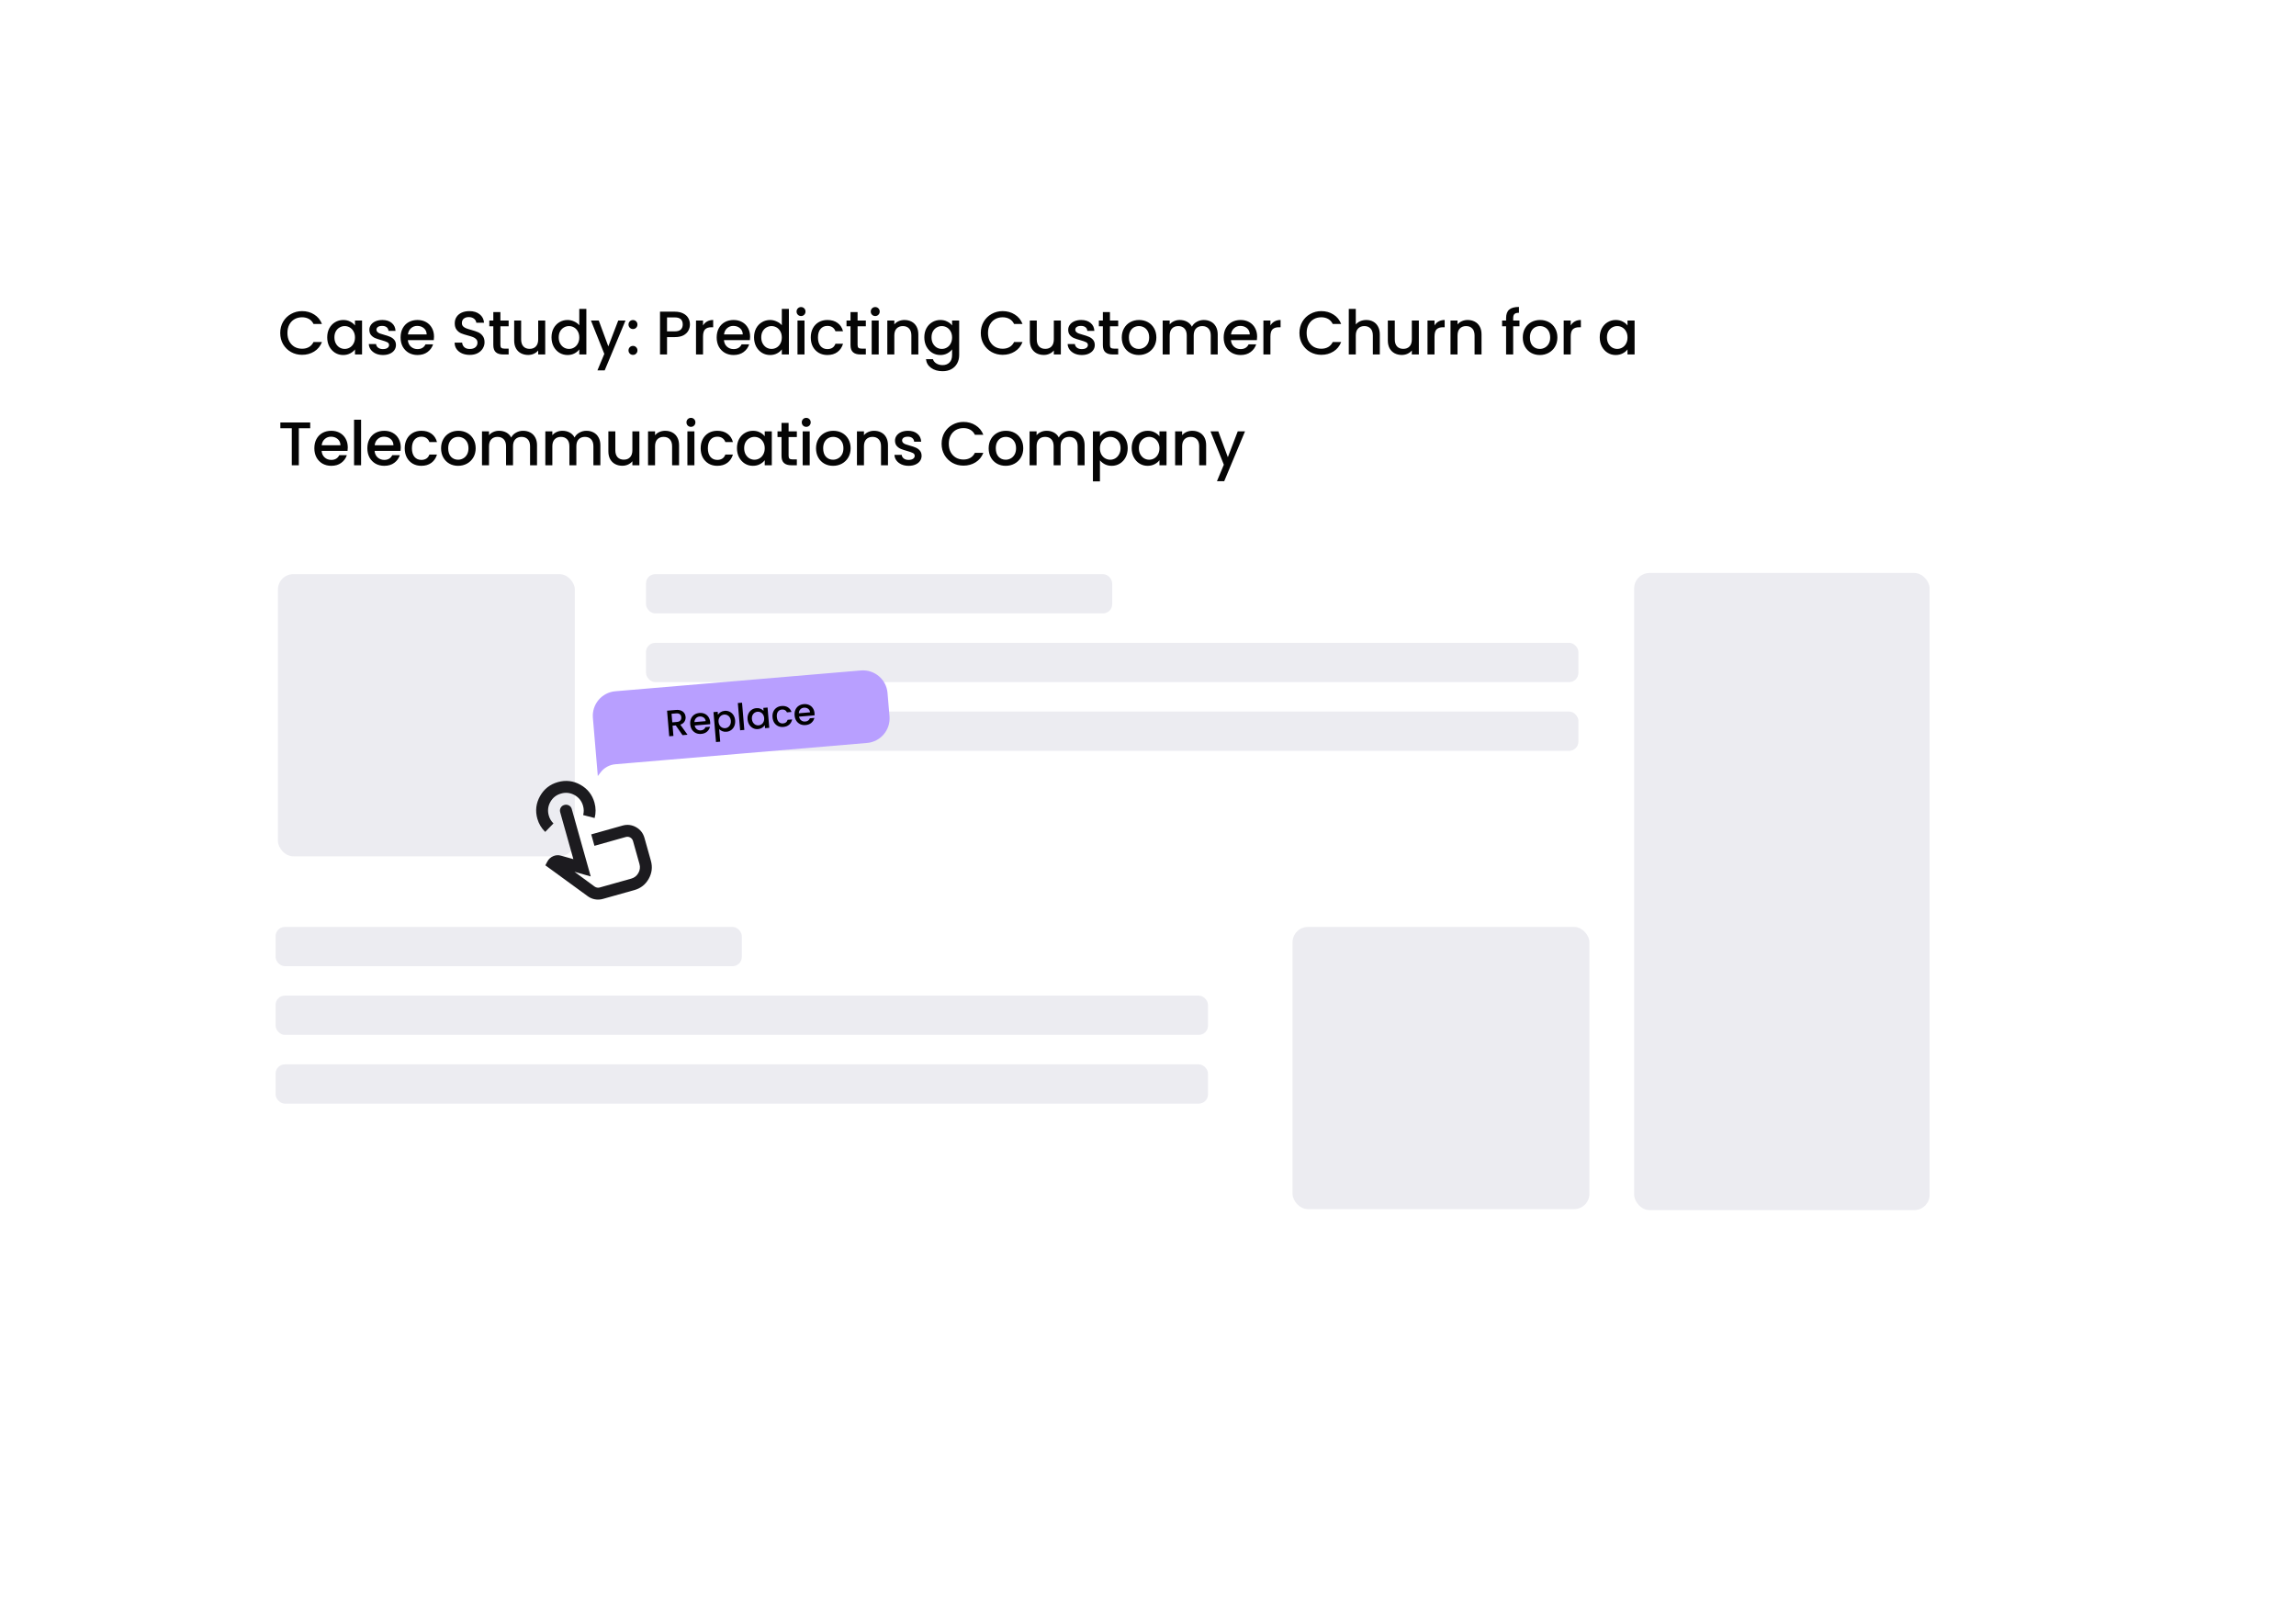 <svg width="746" height="523" viewBox="0 0 746 523" fill="none" xmlns="http://www.w3.org/2000/svg">
<rect x="87.918" y="44" width="554.078" height="186.553" rx="20" fill="white"/>
<g filter="url(#filter0_d_2919_10892)">
<rect x="64" y="60.742" width="577.995" height="353.972" rx="20" fill="white"/>
</g>
<rect x="209.895" y="186.539" width="151.475" height="12.756" rx="3" fill="#ECECF1"/>
<rect x="90.309" y="186.539" width="96.465" height="91.682" rx="5" fill="#ECECF1"/>
<rect x="209.895" y="208.859" width="302.949" height="12.756" rx="3" fill="#ECECF1"/>
<rect x="209.895" y="231.188" width="302.949" height="12.756" rx="3" fill="#ECECF1"/>
<rect x="89.547" y="301.164" width="151.475" height="12.756" rx="3" fill="#ECECF1"/>
<rect x="419.961" y="301.164" width="96.465" height="91.682" rx="5" fill="#ECECF1"/>
<rect x="530.961" y="186.164" width="96" height="207" rx="5" fill="#ECECF1"/>
<rect x="89.547" y="323.484" width="302.949" height="12.756" rx="3" fill="#ECECF1"/>
<rect x="89.547" y="345.812" width="302.949" height="12.756" rx="3" fill="#ECECF1"/>
<path d="M91.049 108.184C91.049 106.824 91.362 105.604 91.989 104.524C92.629 103.444 93.489 102.604 94.569 102.004C95.662 101.391 96.855 101.084 98.149 101.084C99.629 101.084 100.942 101.451 102.089 102.184C103.249 102.904 104.089 103.931 104.609 105.264H101.869C101.509 104.531 101.009 103.984 100.369 103.624C99.729 103.264 98.989 103.084 98.149 103.084C97.229 103.084 96.409 103.291 95.689 103.704C94.969 104.117 94.402 104.711 93.989 105.484C93.589 106.257 93.389 107.157 93.389 108.184C93.389 109.211 93.589 110.111 93.989 110.884C94.402 111.657 94.969 112.257 95.689 112.684C96.409 113.097 97.229 113.304 98.149 113.304C98.989 113.304 99.729 113.124 100.369 112.764C101.009 112.404 101.509 111.857 101.869 111.124H104.609C104.089 112.457 103.249 113.484 102.089 114.204C100.942 114.924 99.629 115.284 98.149 115.284C96.842 115.284 95.649 114.984 94.569 114.384C93.489 113.771 92.629 112.924 91.989 111.844C91.362 110.764 91.049 109.544 91.049 108.184ZM106.317 109.604C106.317 108.497 106.544 107.517 106.997 106.664C107.464 105.811 108.091 105.151 108.877 104.684C109.677 104.204 110.557 103.964 111.517 103.964C112.384 103.964 113.137 104.137 113.777 104.484C114.431 104.817 114.951 105.237 115.337 105.744V104.144H117.637V115.164H115.337V113.524C114.951 114.044 114.424 114.477 113.757 114.824C113.091 115.171 112.331 115.344 111.477 115.344C110.531 115.344 109.664 115.104 108.877 114.624C108.091 114.131 107.464 113.451 106.997 112.584C106.544 111.704 106.317 110.711 106.317 109.604ZM115.337 109.644C115.337 108.884 115.177 108.224 114.857 107.664C114.551 107.104 114.144 106.677 113.637 106.384C113.131 106.091 112.584 105.944 111.997 105.944C111.411 105.944 110.864 106.091 110.357 106.384C109.851 106.664 109.437 107.084 109.117 107.644C108.811 108.191 108.657 108.844 108.657 109.604C108.657 110.364 108.811 111.031 109.117 111.604C109.437 112.177 109.851 112.617 110.357 112.924C110.877 113.217 111.424 113.364 111.997 113.364C112.584 113.364 113.131 113.217 113.637 112.924C114.144 112.631 114.551 112.204 114.857 111.644C115.177 111.071 115.337 110.404 115.337 109.644ZM124.432 115.344C123.565 115.344 122.785 115.191 122.092 114.884C121.412 114.564 120.872 114.137 120.472 113.604C120.072 113.057 119.859 112.451 119.832 111.784H122.192C122.232 112.251 122.452 112.644 122.852 112.964C123.265 113.271 123.779 113.424 124.392 113.424C125.032 113.424 125.525 113.304 125.872 113.064C126.232 112.811 126.412 112.491 126.412 112.104C126.412 111.691 126.212 111.384 125.812 111.184C125.425 110.984 124.805 110.764 123.952 110.524C123.125 110.297 122.452 110.077 121.932 109.864C121.412 109.651 120.959 109.324 120.572 108.884C120.199 108.444 120.012 107.864 120.012 107.144C120.012 106.557 120.185 106.024 120.532 105.544C120.879 105.051 121.372 104.664 122.012 104.384C122.665 104.104 123.412 103.964 124.252 103.964C125.505 103.964 126.512 104.284 127.272 104.924C128.045 105.551 128.459 106.411 128.512 107.504H126.232C126.192 107.011 125.992 106.617 125.632 106.324C125.272 106.031 124.785 105.884 124.172 105.884C123.572 105.884 123.112 105.997 122.792 106.224C122.472 106.451 122.312 106.751 122.312 107.124C122.312 107.417 122.419 107.664 122.632 107.864C122.845 108.064 123.105 108.224 123.412 108.344C123.719 108.451 124.172 108.591 124.772 108.764C125.572 108.977 126.225 109.197 126.732 109.424C127.252 109.637 127.699 109.957 128.072 110.384C128.445 110.811 128.639 111.377 128.652 112.084C128.652 112.711 128.479 113.271 128.132 113.764C127.785 114.257 127.292 114.644 126.652 114.924C126.025 115.204 125.285 115.344 124.432 115.344ZM141.016 109.384C141.016 109.797 140.989 110.171 140.936 110.504H132.516C132.582 111.384 132.909 112.091 133.496 112.624C134.082 113.157 134.802 113.424 135.656 113.424C136.882 113.424 137.749 112.911 138.256 111.884H140.716C140.382 112.897 139.776 113.731 138.896 114.384C138.029 115.024 136.949 115.344 135.656 115.344C134.602 115.344 133.656 115.111 132.816 114.644C131.989 114.164 131.336 113.497 130.856 112.644C130.389 111.777 130.156 110.777 130.156 109.644C130.156 108.511 130.382 107.517 130.836 106.664C131.302 105.797 131.949 105.131 132.776 104.664C133.616 104.197 134.576 103.964 135.656 103.964C136.696 103.964 137.622 104.191 138.436 104.644C139.249 105.097 139.882 105.737 140.336 106.564C140.789 107.377 141.016 108.317 141.016 109.384ZM138.636 108.664C138.622 107.824 138.322 107.151 137.736 106.644C137.149 106.137 136.422 105.884 135.556 105.884C134.769 105.884 134.096 106.137 133.536 106.644C132.976 107.137 132.642 107.811 132.536 108.664H138.636ZM152.635 115.304C151.701 115.304 150.861 115.144 150.115 114.824C149.368 114.491 148.781 114.024 148.355 113.424C147.928 112.824 147.715 112.124 147.715 111.324H150.155C150.208 111.924 150.441 112.417 150.855 112.804C151.281 113.191 151.875 113.384 152.635 113.384C153.421 113.384 154.035 113.197 154.475 112.824C154.915 112.437 155.135 111.944 155.135 111.344C155.135 110.877 154.995 110.497 154.715 110.204C154.448 109.911 154.108 109.684 153.695 109.524C153.295 109.364 152.735 109.191 152.015 109.004C151.108 108.764 150.368 108.524 149.795 108.284C149.235 108.031 148.755 107.644 148.355 107.124C147.955 106.604 147.755 105.911 147.755 105.044C147.755 104.244 147.955 103.544 148.355 102.944C148.755 102.344 149.315 101.884 150.035 101.564C150.755 101.244 151.588 101.084 152.535 101.084C153.881 101.084 154.981 101.424 155.835 102.104C156.701 102.771 157.181 103.691 157.275 104.864H154.755C154.715 104.357 154.475 103.924 154.035 103.564C153.595 103.204 153.015 103.024 152.295 103.024C151.641 103.024 151.108 103.191 150.695 103.524C150.281 103.857 150.075 104.337 150.075 104.964C150.075 105.391 150.201 105.744 150.455 106.024C150.721 106.291 151.055 106.504 151.455 106.664C151.855 106.824 152.401 106.997 153.095 107.184C154.015 107.437 154.761 107.691 155.335 107.944C155.921 108.197 156.415 108.591 156.815 109.124C157.228 109.644 157.435 110.344 157.435 111.224C157.435 111.931 157.241 112.597 156.855 113.224C156.481 113.851 155.928 114.357 155.195 114.744C154.475 115.117 153.621 115.304 152.635 115.304ZM162.585 106.004V112.104C162.585 112.517 162.678 112.817 162.865 113.004C163.065 113.177 163.398 113.264 163.865 113.264H165.265V115.164H163.465C162.438 115.164 161.652 114.924 161.105 114.444C160.558 113.964 160.285 113.184 160.285 112.104V106.004H158.985V104.144H160.285V101.404H162.585V104.144H165.265V106.004H162.585ZM177.146 104.144V115.164H174.866V113.864C174.506 114.317 174.033 114.677 173.446 114.944C172.873 115.197 172.26 115.324 171.606 115.324C170.74 115.324 169.96 115.144 169.266 114.784C168.586 114.424 168.046 113.891 167.646 113.184C167.26 112.477 167.066 111.624 167.066 110.624V104.144H169.326V110.284C169.326 111.271 169.573 112.031 170.066 112.564C170.56 113.084 171.233 113.344 172.086 113.344C172.94 113.344 173.613 113.084 174.106 112.564C174.613 112.031 174.866 111.271 174.866 110.284V104.144H177.146ZM179.195 109.604C179.195 108.497 179.421 107.517 179.875 106.664C180.341 105.811 180.968 105.151 181.755 104.684C182.555 104.204 183.441 103.964 184.415 103.964C185.135 103.964 185.841 104.124 186.535 104.444C187.241 104.751 187.801 105.164 188.215 105.684V100.364H190.515V115.164H188.215V113.504C187.841 114.037 187.321 114.477 186.655 114.824C186.001 115.171 185.248 115.344 184.395 115.344C183.435 115.344 182.555 115.104 181.755 114.624C180.968 114.131 180.341 113.451 179.875 112.584C179.421 111.704 179.195 110.711 179.195 109.604ZM188.215 109.644C188.215 108.884 188.055 108.224 187.735 107.664C187.428 107.104 187.021 106.677 186.515 106.384C186.008 106.091 185.461 105.944 184.875 105.944C184.288 105.944 183.741 106.091 183.235 106.384C182.728 106.664 182.315 107.084 181.995 107.644C181.688 108.191 181.535 108.844 181.535 109.604C181.535 110.364 181.688 111.031 181.995 111.604C182.315 112.177 182.728 112.617 183.235 112.924C183.755 113.217 184.301 113.364 184.875 113.364C185.461 113.364 186.008 113.217 186.515 112.924C187.021 112.631 187.428 112.204 187.735 111.644C188.055 111.071 188.215 110.404 188.215 109.644ZM203.229 104.144L196.469 120.344H194.109L196.349 114.984L192.009 104.144H194.549L197.649 112.544L200.869 104.144H203.229ZM205.67 115.304C205.257 115.304 204.91 115.164 204.63 114.884C204.35 114.604 204.21 114.257 204.21 113.844C204.21 113.431 204.35 113.084 204.63 112.804C204.91 112.524 205.257 112.384 205.67 112.384C206.07 112.384 206.41 112.524 206.69 112.804C206.97 113.084 207.11 113.431 207.11 113.844C207.11 114.257 206.97 114.604 206.69 114.884C206.41 115.164 206.07 115.304 205.67 115.304ZM205.67 106.904C205.257 106.904 204.91 106.764 204.63 106.484C204.35 106.204 204.21 105.857 204.21 105.444C204.21 105.031 204.35 104.684 204.63 104.404C204.91 104.124 205.257 103.984 205.67 103.984C206.07 103.984 206.41 104.124 206.69 104.404C206.97 104.684 207.11 105.031 207.11 105.444C207.11 105.857 206.97 106.204 206.69 106.484C206.41 106.764 206.07 106.904 205.67 106.904ZM224.168 105.404C224.168 106.111 224.001 106.777 223.668 107.404C223.334 108.031 222.801 108.544 222.068 108.944C221.334 109.331 220.394 109.524 219.248 109.524H216.728V115.164H214.448V101.264H219.248C220.314 101.264 221.214 101.451 221.948 101.824C222.694 102.184 223.248 102.677 223.608 103.304C223.981 103.931 224.168 104.631 224.168 105.404ZM219.248 107.664C220.114 107.664 220.761 107.471 221.188 107.084C221.614 106.684 221.828 106.124 221.828 105.404C221.828 103.884 220.968 103.124 219.248 103.124H216.728V107.664H219.248ZM228.422 105.744C228.756 105.184 229.196 104.751 229.742 104.444C230.302 104.124 230.962 103.964 231.722 103.964V106.324H231.142C230.249 106.324 229.569 106.551 229.102 107.004C228.649 107.457 228.422 108.244 228.422 109.364V115.164H226.142V104.144H228.422V105.744ZM243.718 109.384C243.718 109.797 243.691 110.171 243.638 110.504H235.218C235.285 111.384 235.611 112.091 236.198 112.624C236.785 113.157 237.505 113.424 238.358 113.424C239.585 113.424 240.451 112.911 240.958 111.884H243.418C243.085 112.897 242.478 113.731 241.598 114.384C240.731 115.024 239.651 115.344 238.358 115.344C237.305 115.344 236.358 115.111 235.518 114.644C234.691 114.164 234.038 113.497 233.558 112.644C233.091 111.777 232.858 110.777 232.858 109.644C232.858 108.511 233.085 107.517 233.538 106.664C234.005 105.797 234.651 105.131 235.478 104.664C236.318 104.197 237.278 103.964 238.358 103.964C239.398 103.964 240.325 104.191 241.138 104.644C241.951 105.097 242.585 105.737 243.038 106.564C243.491 107.377 243.718 108.317 243.718 109.384ZM241.338 108.664C241.325 107.824 241.025 107.151 240.438 106.644C239.851 106.137 239.125 105.884 238.258 105.884C237.471 105.884 236.798 106.137 236.238 106.644C235.678 107.137 235.345 107.811 235.238 108.664H241.338ZM245.002 109.604C245.002 108.497 245.228 107.517 245.682 106.664C246.148 105.811 246.775 105.151 247.562 104.684C248.362 104.204 249.248 103.964 250.222 103.964C250.942 103.964 251.648 104.124 252.342 104.444C253.048 104.751 253.608 105.164 254.022 105.684V100.364H256.322V115.164H254.022V113.504C253.648 114.037 253.128 114.477 252.462 114.824C251.808 115.171 251.055 115.344 250.202 115.344C249.242 115.344 248.362 115.104 247.562 114.624C246.775 114.131 246.148 113.451 245.682 112.584C245.228 111.704 245.002 110.711 245.002 109.604ZM254.022 109.644C254.022 108.884 253.862 108.224 253.542 107.664C253.235 107.104 252.828 106.677 252.322 106.384C251.815 106.091 251.268 105.944 250.682 105.944C250.095 105.944 249.548 106.091 249.042 106.384C248.535 106.664 248.122 107.084 247.802 107.644C247.495 108.191 247.342 108.844 247.342 109.604C247.342 110.364 247.495 111.031 247.802 111.604C248.122 112.177 248.535 112.617 249.042 112.924C249.562 113.217 250.108 113.364 250.682 113.364C251.268 113.364 251.815 113.217 252.322 112.924C252.828 112.631 253.235 112.204 253.542 111.644C253.862 111.071 254.022 110.404 254.022 109.644ZM260.276 102.684C259.863 102.684 259.516 102.544 259.236 102.264C258.956 101.984 258.816 101.637 258.816 101.224C258.816 100.811 258.956 100.464 259.236 100.184C259.516 99.904 259.863 99.764 260.276 99.764C260.676 99.764 261.016 99.904 261.296 100.184C261.576 100.464 261.716 100.811 261.716 101.224C261.716 101.637 261.576 101.984 261.296 102.264C261.016 102.544 260.676 102.684 260.276 102.684ZM261.396 104.144V115.164H259.116V104.144H261.396ZM263.43 109.644C263.43 108.511 263.657 107.517 264.11 106.664C264.577 105.797 265.217 105.131 266.03 104.664C266.843 104.197 267.777 103.964 268.83 103.964C270.163 103.964 271.263 104.284 272.13 104.924C273.01 105.551 273.603 106.451 273.91 107.624H271.45C271.25 107.077 270.93 106.651 270.49 106.344C270.05 106.037 269.497 105.884 268.83 105.884C267.897 105.884 267.15 106.217 266.59 106.884C266.043 107.537 265.77 108.457 265.77 109.644C265.77 110.831 266.043 111.757 266.59 112.424C267.15 113.091 267.897 113.424 268.83 113.424C270.15 113.424 271.023 112.844 271.45 111.684H273.91C273.59 112.804 272.99 113.697 272.11 114.364C271.23 115.017 270.137 115.344 268.83 115.344C267.777 115.344 266.843 115.111 266.03 114.644C265.217 114.164 264.577 113.497 264.11 112.644C263.657 111.777 263.43 110.777 263.43 109.644ZM278.642 106.004V112.104C278.642 112.517 278.735 112.817 278.922 113.004C279.122 113.177 279.455 113.264 279.922 113.264H281.322V115.164H279.522C278.495 115.164 277.709 114.924 277.162 114.444C276.615 113.964 276.342 113.184 276.342 112.104V106.004H275.042V104.144H276.342V101.404H278.642V104.144H281.322V106.004H278.642ZM284.383 102.684C283.97 102.684 283.623 102.544 283.343 102.264C283.063 101.984 282.923 101.637 282.923 101.224C282.923 100.811 283.063 100.464 283.343 100.184C283.623 99.904 283.97 99.764 284.383 99.764C284.783 99.764 285.123 99.904 285.403 100.184C285.683 100.464 285.823 100.811 285.823 101.224C285.823 101.637 285.683 101.984 285.403 102.264C285.123 102.544 284.783 102.684 284.383 102.684ZM285.503 104.144V115.164H283.223V104.144H285.503ZM293.857 103.964C294.724 103.964 295.497 104.144 296.177 104.504C296.87 104.864 297.41 105.397 297.797 106.104C298.184 106.811 298.377 107.664 298.377 108.664V115.164H296.117V109.004C296.117 108.017 295.87 107.264 295.377 106.744C294.884 106.211 294.21 105.944 293.357 105.944C292.504 105.944 291.824 106.211 291.317 106.744C290.824 107.264 290.577 108.017 290.577 109.004V115.164H288.297V104.144H290.577V105.404C290.95 104.951 291.424 104.597 291.997 104.344C292.584 104.091 293.204 103.964 293.857 103.964ZM305.525 103.964C306.378 103.964 307.132 104.137 307.785 104.484C308.452 104.817 308.972 105.237 309.345 105.744V104.144H311.645V115.344C311.645 116.357 311.432 117.257 311.005 118.044C310.578 118.844 309.958 119.471 309.145 119.924C308.345 120.377 307.385 120.604 306.265 120.604C304.772 120.604 303.532 120.251 302.545 119.544C301.558 118.851 300.998 117.904 300.865 116.704H303.125C303.298 117.277 303.665 117.737 304.225 118.084C304.798 118.444 305.478 118.624 306.265 118.624C307.185 118.624 307.925 118.344 308.485 117.784C309.058 117.224 309.345 116.411 309.345 115.344V113.504C308.958 114.024 308.432 114.464 307.765 114.824C307.112 115.171 306.365 115.344 305.525 115.344C304.565 115.344 303.685 115.104 302.885 114.624C302.098 114.131 301.472 113.451 301.005 112.584C300.552 111.704 300.325 110.711 300.325 109.604C300.325 108.497 300.552 107.517 301.005 106.664C301.472 105.811 302.098 105.151 302.885 104.684C303.685 104.204 304.565 103.964 305.525 103.964ZM309.345 109.644C309.345 108.884 309.185 108.224 308.865 107.664C308.558 107.104 308.152 106.677 307.645 106.384C307.138 106.091 306.592 105.944 306.005 105.944C305.418 105.944 304.872 106.091 304.365 106.384C303.858 106.664 303.445 107.084 303.125 107.644C302.818 108.191 302.665 108.844 302.665 109.604C302.665 110.364 302.818 111.031 303.125 111.604C303.445 112.177 303.858 112.617 304.365 112.924C304.885 113.217 305.432 113.364 306.005 113.364C306.592 113.364 307.138 113.217 307.645 112.924C308.152 112.631 308.558 112.204 308.865 111.644C309.185 111.071 309.345 110.404 309.345 109.644ZM318.675 108.184C318.675 106.824 318.988 105.604 319.615 104.524C320.255 103.444 321.115 102.604 322.195 102.004C323.288 101.391 324.482 101.084 325.775 101.084C327.255 101.084 328.568 101.451 329.715 102.184C330.875 102.904 331.715 103.931 332.235 105.264H329.495C329.135 104.531 328.635 103.984 327.995 103.624C327.355 103.264 326.615 103.084 325.775 103.084C324.855 103.084 324.035 103.291 323.315 103.704C322.595 104.117 322.028 104.711 321.615 105.484C321.215 106.257 321.015 107.157 321.015 108.184C321.015 109.211 321.215 110.111 321.615 110.884C322.028 111.657 322.595 112.257 323.315 112.684C324.035 113.097 324.855 113.304 325.775 113.304C326.615 113.304 327.355 113.124 327.995 112.764C328.635 112.404 329.135 111.857 329.495 111.124H332.235C331.715 112.457 330.875 113.484 329.715 114.204C328.568 114.924 327.255 115.284 325.775 115.284C324.468 115.284 323.275 114.984 322.195 114.384C321.115 113.771 320.255 112.924 319.615 111.844C318.988 110.764 318.675 109.544 318.675 108.184ZM344.684 104.144V115.164H342.404V113.864C342.044 114.317 341.571 114.677 340.984 114.944C340.411 115.197 339.797 115.324 339.144 115.324C338.277 115.324 337.497 115.144 336.804 114.784C336.124 114.424 335.584 113.891 335.184 113.184C334.797 112.477 334.604 111.624 334.604 110.624V104.144H336.864V110.284C336.864 111.271 337.111 112.031 337.604 112.564C338.097 113.084 338.771 113.344 339.624 113.344C340.477 113.344 341.151 113.084 341.644 112.564C342.151 112.031 342.404 111.271 342.404 110.284V104.144H344.684ZM351.492 115.344C350.626 115.344 349.846 115.191 349.152 114.884C348.472 114.564 347.932 114.137 347.532 113.604C347.132 113.057 346.919 112.451 346.892 111.784H349.252C349.292 112.251 349.512 112.644 349.912 112.964C350.326 113.271 350.839 113.424 351.452 113.424C352.092 113.424 352.586 113.304 352.932 113.064C353.292 112.811 353.472 112.491 353.472 112.104C353.472 111.691 353.272 111.384 352.872 111.184C352.486 110.984 351.866 110.764 351.012 110.524C350.186 110.297 349.512 110.077 348.992 109.864C348.472 109.651 348.019 109.324 347.632 108.884C347.259 108.444 347.072 107.864 347.072 107.144C347.072 106.557 347.246 106.024 347.592 105.544C347.939 105.051 348.432 104.664 349.072 104.384C349.726 104.104 350.472 103.964 351.312 103.964C352.566 103.964 353.572 104.284 354.332 104.924C355.106 105.551 355.519 106.411 355.572 107.504H353.292C353.252 107.011 353.052 106.617 352.692 106.324C352.332 106.031 351.846 105.884 351.232 105.884C350.632 105.884 350.172 105.997 349.852 106.224C349.532 106.451 349.372 106.751 349.372 107.124C349.372 107.417 349.479 107.664 349.692 107.864C349.906 108.064 350.166 108.224 350.472 108.344C350.779 108.451 351.232 108.591 351.832 108.764C352.632 108.977 353.286 109.197 353.792 109.424C354.312 109.637 354.759 109.957 355.132 110.384C355.506 110.811 355.699 111.377 355.712 112.084C355.712 112.711 355.539 113.271 355.192 113.764C354.846 114.257 354.352 114.644 353.712 114.924C353.086 115.204 352.346 115.344 351.492 115.344ZM360.636 106.004V112.104C360.636 112.517 360.729 112.817 360.916 113.004C361.116 113.177 361.449 113.264 361.916 113.264H363.316V115.164H361.516C360.489 115.164 359.702 114.924 359.156 114.444C358.609 113.964 358.336 113.184 358.336 112.104V106.004H357.036V104.144H358.336V101.404H360.636V104.144H363.316V106.004H360.636ZM369.997 115.344C368.957 115.344 368.017 115.111 367.177 114.644C366.337 114.164 365.677 113.497 365.197 112.644C364.717 111.777 364.477 110.777 364.477 109.644C364.477 108.524 364.724 107.531 365.217 106.664C365.711 105.797 366.384 105.131 367.237 104.664C368.091 104.197 369.044 103.964 370.097 103.964C371.151 103.964 372.104 104.197 372.957 104.664C373.811 105.131 374.484 105.797 374.977 106.664C375.471 107.531 375.717 108.524 375.717 109.644C375.717 110.764 375.464 111.757 374.957 112.624C374.451 113.491 373.757 114.164 372.877 114.644C372.011 115.111 371.051 115.344 369.997 115.344ZM369.997 113.364C370.584 113.364 371.131 113.224 371.637 112.944C372.157 112.664 372.577 112.244 372.897 111.684C373.217 111.124 373.377 110.444 373.377 109.644C373.377 108.844 373.224 108.171 372.917 107.624C372.611 107.064 372.204 106.644 371.697 106.364C371.191 106.084 370.644 105.944 370.057 105.944C369.471 105.944 368.924 106.084 368.417 106.364C367.924 106.644 367.531 107.064 367.237 107.624C366.944 108.171 366.797 108.844 366.797 109.644C366.797 110.831 367.097 111.751 367.697 112.404C368.311 113.044 369.077 113.364 369.997 113.364ZM391.111 103.964C391.978 103.964 392.751 104.144 393.431 104.504C394.124 104.864 394.664 105.397 395.051 106.104C395.451 106.811 395.651 107.664 395.651 108.664V115.164H393.391V109.004C393.391 108.017 393.144 107.264 392.651 106.744C392.158 106.211 391.484 105.944 390.631 105.944C389.778 105.944 389.098 106.211 388.591 106.744C388.098 107.264 387.851 108.017 387.851 109.004V115.164H385.591V109.004C385.591 108.017 385.344 107.264 384.851 106.744C384.358 106.211 383.684 105.944 382.831 105.944C381.978 105.944 381.298 106.211 380.791 106.744C380.298 107.264 380.051 108.017 380.051 109.004V115.164H377.771V104.144H380.051V105.404C380.424 104.951 380.898 104.597 381.471 104.344C382.044 104.091 382.658 103.964 383.311 103.964C384.191 103.964 384.978 104.151 385.671 104.524C386.364 104.897 386.898 105.437 387.271 106.144C387.604 105.477 388.124 104.951 388.831 104.564C389.538 104.164 390.298 103.964 391.111 103.964ZM408.452 109.384C408.452 109.797 408.426 110.171 408.372 110.504H399.952C400.019 111.384 400.346 112.091 400.932 112.624C401.519 113.157 402.239 113.424 403.092 113.424C404.319 113.424 405.186 112.911 405.692 111.884H408.152C407.819 112.897 407.212 113.731 406.332 114.384C405.466 115.024 404.386 115.344 403.092 115.344C402.039 115.344 401.092 115.111 400.252 114.644C399.426 114.164 398.772 113.497 398.292 112.644C397.826 111.777 397.592 110.777 397.592 109.644C397.592 108.511 397.819 107.517 398.272 106.664C398.739 105.797 399.386 105.131 400.212 104.664C401.052 104.197 402.012 103.964 403.092 103.964C404.132 103.964 405.059 104.191 405.872 104.644C406.686 105.097 407.319 105.737 407.772 106.564C408.226 107.377 408.452 108.317 408.452 109.384ZM406.072 108.664C406.059 107.824 405.759 107.151 405.172 106.644C404.586 106.137 403.859 105.884 402.992 105.884C402.206 105.884 401.532 106.137 400.972 106.644C400.412 107.137 400.079 107.811 399.972 108.664H406.072ZM412.776 105.744C413.109 105.184 413.549 104.751 414.096 104.444C414.656 104.124 415.316 103.964 416.076 103.964V106.324H415.496C414.603 106.324 413.923 106.551 413.456 107.004C413.003 107.457 412.776 108.244 412.776 109.364V115.164H410.496V104.144H412.776V105.744ZM422.207 108.184C422.207 106.824 422.521 105.604 423.147 104.524C423.787 103.444 424.647 102.604 425.727 102.004C426.821 101.391 428.014 101.084 429.307 101.084C430.787 101.084 432.101 101.451 433.247 102.184C434.407 102.904 435.247 103.931 435.767 105.264H433.027C432.667 104.531 432.167 103.984 431.527 103.624C430.887 103.264 430.147 103.084 429.307 103.084C428.387 103.084 427.567 103.291 426.847 103.704C426.127 104.117 425.561 104.711 425.147 105.484C424.747 106.257 424.547 107.157 424.547 108.184C424.547 109.211 424.747 110.111 425.147 110.884C425.561 111.657 426.127 112.257 426.847 112.684C427.567 113.097 428.387 113.304 429.307 113.304C430.147 113.304 430.887 113.124 431.527 112.764C432.167 112.404 432.667 111.857 433.027 111.124H435.767C435.247 112.457 434.407 113.484 433.247 114.204C432.101 114.924 430.787 115.284 429.307 115.284C428.001 115.284 426.807 114.984 425.727 114.384C424.647 113.771 423.787 112.924 423.147 111.844C422.521 110.764 422.207 109.544 422.207 108.184ZM443.936 103.964C444.776 103.964 445.523 104.144 446.176 104.504C446.843 104.864 447.363 105.397 447.736 106.104C448.123 106.811 448.316 107.664 448.316 108.664V115.164H446.056V109.004C446.056 108.017 445.809 107.264 445.316 106.744C444.823 106.211 444.149 105.944 443.296 105.944C442.443 105.944 441.763 106.211 441.256 106.744C440.763 107.264 440.516 108.017 440.516 109.004V115.164H438.236V100.364H440.516V105.424C440.903 104.957 441.389 104.597 441.976 104.344C442.576 104.091 443.229 103.964 443.936 103.964ZM461.004 104.144V115.164H458.724V113.864C458.364 114.317 457.891 114.677 457.304 114.944C456.731 115.197 456.118 115.324 455.464 115.324C454.598 115.324 453.818 115.144 453.124 114.784C452.444 114.424 451.904 113.891 451.504 113.184C451.118 112.477 450.924 111.624 450.924 110.624V104.144H453.184V110.284C453.184 111.271 453.431 112.031 453.924 112.564C454.418 113.084 455.091 113.344 455.944 113.344C456.798 113.344 457.471 113.084 457.964 112.564C458.471 112.031 458.724 111.271 458.724 110.284V104.144H461.004ZM466.093 105.744C466.426 105.184 466.866 104.751 467.413 104.444C467.973 104.124 468.633 103.964 469.393 103.964V106.324H468.813C467.919 106.324 467.239 106.551 466.773 107.004C466.319 107.457 466.093 108.244 466.093 109.364V115.164H463.813V104.144H466.093V105.744ZM476.848 103.964C477.715 103.964 478.488 104.144 479.168 104.504C479.862 104.864 480.402 105.397 480.788 106.104C481.175 106.811 481.368 107.664 481.368 108.664V115.164H479.108V109.004C479.108 108.017 478.862 107.264 478.368 106.744C477.875 106.211 477.202 105.944 476.348 105.944C475.495 105.944 474.815 106.211 474.308 106.744C473.815 107.264 473.568 108.017 473.568 109.004V115.164H471.288V104.144H473.568V105.404C473.942 104.951 474.415 104.597 474.988 104.344C475.575 104.091 476.195 103.964 476.848 103.964ZM493.692 106.004H491.652V115.164H489.352V106.004H488.052V104.144H489.352V103.364C489.352 102.097 489.685 101.177 490.352 100.604C491.032 100.017 492.092 99.724 493.532 99.724V101.624C492.839 101.624 492.352 101.757 492.072 102.024C491.792 102.277 491.652 102.724 491.652 103.364V104.144H493.692V106.004ZM500.293 115.344C499.253 115.344 498.313 115.111 497.473 114.644C496.633 114.164 495.973 113.497 495.493 112.644C495.013 111.777 494.773 110.777 494.773 109.644C494.773 108.524 495.019 107.531 495.513 106.664C496.006 105.797 496.679 105.131 497.533 104.664C498.386 104.197 499.339 103.964 500.393 103.964C501.446 103.964 502.399 104.197 503.253 104.664C504.106 105.131 504.779 105.797 505.273 106.664C505.766 107.531 506.013 108.524 506.013 109.644C506.013 110.764 505.759 111.757 505.253 112.624C504.746 113.491 504.053 114.164 503.173 114.644C502.306 115.111 501.346 115.344 500.293 115.344ZM500.293 113.364C500.879 113.364 501.426 113.224 501.933 112.944C502.453 112.664 502.873 112.244 503.193 111.684C503.513 111.124 503.673 110.444 503.673 109.644C503.673 108.844 503.519 108.171 503.213 107.624C502.906 107.064 502.499 106.644 501.993 106.364C501.486 106.084 500.939 105.944 500.353 105.944C499.766 105.944 499.219 106.084 498.713 106.364C498.219 106.644 497.826 107.064 497.533 107.624C497.239 108.171 497.093 108.844 497.093 109.644C497.093 110.831 497.393 111.751 497.993 112.404C498.606 113.044 499.373 113.364 500.293 113.364ZM510.346 105.744C510.68 105.184 511.12 104.751 511.666 104.444C512.226 104.124 512.886 103.964 513.646 103.964V106.324H513.066C512.173 106.324 511.493 106.551 511.026 107.004C510.573 107.457 510.346 108.244 510.346 109.364V115.164H508.066V104.144H510.346V105.744ZM519.778 109.604C519.778 108.497 520.004 107.517 520.458 106.664C520.924 105.811 521.551 105.151 522.338 104.684C523.138 104.204 524.018 103.964 524.978 103.964C525.844 103.964 526.598 104.137 527.238 104.484C527.891 104.817 528.411 105.237 528.798 105.744V104.144H531.098V115.164H528.798V113.524C528.411 114.044 527.884 114.477 527.218 114.824C526.551 115.171 525.791 115.344 524.938 115.344C523.991 115.344 523.124 115.104 522.338 114.624C521.551 114.131 520.924 113.451 520.458 112.584C520.004 111.704 519.778 110.711 519.778 109.604ZM528.798 109.644C528.798 108.884 528.638 108.224 528.318 107.664C528.011 107.104 527.604 106.677 527.098 106.384C526.591 106.091 526.044 105.944 525.458 105.944C524.871 105.944 524.324 106.091 523.818 106.384C523.311 106.664 522.898 107.084 522.578 107.644C522.271 108.191 522.118 108.844 522.118 109.604C522.118 110.364 522.271 111.031 522.578 111.604C522.898 112.177 523.311 112.617 523.818 112.924C524.338 113.217 524.884 113.364 525.458 113.364C526.044 113.364 526.591 113.217 527.098 112.924C527.604 112.631 528.011 112.204 528.318 111.644C528.638 111.071 528.798 110.404 528.798 109.644ZM100.789 137.264V139.124H97.089V151.164H94.809V139.124H91.089V137.264H100.789ZM112.998 145.384C112.998 145.797 112.971 146.171 112.918 146.504H104.498C104.564 147.384 104.891 148.091 105.478 148.624C106.064 149.157 106.784 149.424 107.638 149.424C108.864 149.424 109.731 148.911 110.238 147.884H112.698C112.364 148.897 111.758 149.731 110.878 150.384C110.011 151.024 108.931 151.344 107.638 151.344C106.584 151.344 105.638 151.111 104.798 150.644C103.971 150.164 103.318 149.497 102.838 148.644C102.371 147.777 102.138 146.777 102.138 145.644C102.138 144.511 102.364 143.517 102.818 142.664C103.284 141.797 103.931 141.131 104.758 140.664C105.598 140.197 106.558 139.964 107.638 139.964C108.678 139.964 109.604 140.191 110.418 140.644C111.231 141.097 111.864 141.737 112.318 142.564C112.771 143.377 112.998 144.317 112.998 145.384ZM110.618 144.664C110.604 143.824 110.304 143.151 109.718 142.644C109.131 142.137 108.404 141.884 107.538 141.884C106.751 141.884 106.078 142.137 105.518 142.644C104.958 143.137 104.624 143.811 104.518 144.664H110.618ZM117.321 136.364V151.164H115.041V136.364H117.321ZM130.215 145.384C130.215 145.797 130.188 146.171 130.135 146.504H121.715C121.782 147.384 122.108 148.091 122.695 148.624C123.282 149.157 124.002 149.424 124.855 149.424C126.082 149.424 126.948 148.911 127.455 147.884H129.915C129.582 148.897 128.975 149.731 128.095 150.384C127.228 151.024 126.148 151.344 124.855 151.344C123.802 151.344 122.855 151.111 122.015 150.644C121.188 150.164 120.535 149.497 120.055 148.644C119.588 147.777 119.355 146.777 119.355 145.644C119.355 144.511 119.582 143.517 120.035 142.664C120.502 141.797 121.148 141.131 121.975 140.664C122.815 140.197 123.775 139.964 124.855 139.964C125.895 139.964 126.822 140.191 127.635 140.644C128.448 141.097 129.082 141.737 129.535 142.564C129.988 143.377 130.215 144.317 130.215 145.384ZM127.835 144.664C127.822 143.824 127.522 143.151 126.935 142.644C126.348 142.137 125.622 141.884 124.755 141.884C123.968 141.884 123.295 142.137 122.735 142.644C122.175 143.137 121.842 143.811 121.735 144.664H127.835ZM131.499 145.644C131.499 144.511 131.725 143.517 132.179 142.664C132.645 141.797 133.285 141.131 134.099 140.664C134.912 140.197 135.845 139.964 136.899 139.964C138.232 139.964 139.332 140.284 140.199 140.924C141.079 141.551 141.672 142.451 141.979 143.624H139.519C139.319 143.077 138.999 142.651 138.559 142.344C138.119 142.037 137.565 141.884 136.899 141.884C135.965 141.884 135.219 142.217 134.659 142.884C134.112 143.537 133.839 144.457 133.839 145.644C133.839 146.831 134.112 147.757 134.659 148.424C135.219 149.091 135.965 149.424 136.899 149.424C138.219 149.424 139.092 148.844 139.519 147.684H141.979C141.659 148.804 141.059 149.697 140.179 150.364C139.299 151.017 138.205 151.344 136.899 151.344C135.845 151.344 134.912 151.111 134.099 150.644C133.285 150.164 132.645 149.497 132.179 148.644C131.725 147.777 131.499 146.777 131.499 145.644ZM148.831 151.344C147.791 151.344 146.851 151.111 146.011 150.644C145.171 150.164 144.511 149.497 144.031 148.644C143.551 147.777 143.311 146.777 143.311 145.644C143.311 144.524 143.557 143.531 144.051 142.664C144.544 141.797 145.217 141.131 146.071 140.664C146.924 140.197 147.877 139.964 148.931 139.964C149.984 139.964 150.937 140.197 151.791 140.664C152.644 141.131 153.317 141.797 153.811 142.664C154.304 143.531 154.551 144.524 154.551 145.644C154.551 146.764 154.297 147.757 153.791 148.624C153.284 149.491 152.591 150.164 151.711 150.644C150.844 151.111 149.884 151.344 148.831 151.344ZM148.831 149.364C149.417 149.364 149.964 149.224 150.471 148.944C150.991 148.664 151.411 148.244 151.731 147.684C152.051 147.124 152.211 146.444 152.211 145.644C152.211 144.844 152.057 144.171 151.751 143.624C151.444 143.064 151.037 142.644 150.531 142.364C150.024 142.084 149.477 141.944 148.891 141.944C148.304 141.944 147.757 142.084 147.251 142.364C146.757 142.644 146.364 143.064 146.071 143.624C145.777 144.171 145.631 144.844 145.631 145.644C145.631 146.831 145.931 147.751 146.531 148.404C147.144 149.044 147.911 149.364 148.831 149.364ZM169.945 139.964C170.811 139.964 171.585 140.144 172.265 140.504C172.958 140.864 173.498 141.397 173.885 142.104C174.285 142.811 174.485 143.664 174.485 144.664V151.164H172.225V145.004C172.225 144.017 171.978 143.264 171.485 142.744C170.991 142.211 170.318 141.944 169.465 141.944C168.611 141.944 167.931 142.211 167.425 142.744C166.931 143.264 166.685 144.017 166.685 145.004V151.164H164.425V145.004C164.425 144.017 164.178 143.264 163.685 142.744C163.191 142.211 162.518 141.944 161.665 141.944C160.811 141.944 160.131 142.211 159.625 142.744C159.131 143.264 158.885 144.017 158.885 145.004V151.164H156.605V140.144H158.885V141.404C159.258 140.951 159.731 140.597 160.305 140.344C160.878 140.091 161.491 139.964 162.145 139.964C163.025 139.964 163.811 140.151 164.505 140.524C165.198 140.897 165.731 141.437 166.105 142.144C166.438 141.477 166.958 140.951 167.665 140.564C168.371 140.164 169.131 139.964 169.945 139.964ZM190.526 139.964C191.393 139.964 192.166 140.144 192.846 140.504C193.539 140.864 194.079 141.397 194.466 142.104C194.866 142.811 195.066 143.664 195.066 144.664V151.164H192.806V145.004C192.806 144.017 192.559 143.264 192.066 142.744C191.573 142.211 190.899 141.944 190.046 141.944C189.193 141.944 188.513 142.211 188.006 142.744C187.513 143.264 187.266 144.017 187.266 145.004V151.164H185.006V145.004C185.006 144.017 184.759 143.264 184.266 142.744C183.773 142.211 183.099 141.944 182.246 141.944C181.393 141.944 180.713 142.211 180.206 142.744C179.713 143.264 179.466 144.017 179.466 145.004V151.164H177.186V140.144H179.466V141.404C179.839 140.951 180.313 140.597 180.886 140.344C181.459 140.091 182.073 139.964 182.726 139.964C183.606 139.964 184.393 140.151 185.086 140.524C185.779 140.897 186.313 141.437 186.686 142.144C187.019 141.477 187.539 140.951 188.246 140.564C188.953 140.164 189.713 139.964 190.526 139.964ZM207.747 140.144V151.164H205.467V149.864C205.107 150.317 204.634 150.677 204.047 150.944C203.474 151.197 202.861 151.324 202.207 151.324C201.341 151.324 200.561 151.144 199.867 150.784C199.187 150.424 198.647 149.891 198.247 149.184C197.861 148.477 197.667 147.624 197.667 146.624V140.144H199.927V146.284C199.927 147.271 200.174 148.031 200.667 148.564C201.161 149.084 201.834 149.344 202.687 149.344C203.541 149.344 204.214 149.084 204.707 148.564C205.214 148.031 205.467 147.271 205.467 146.284V140.144H207.747ZM216.115 139.964C216.982 139.964 217.755 140.144 218.435 140.504C219.129 140.864 219.669 141.397 220.055 142.104C220.442 142.811 220.635 143.664 220.635 144.664V151.164H218.375V145.004C218.375 144.017 218.129 143.264 217.635 142.744C217.142 142.211 216.469 141.944 215.615 141.944C214.762 141.944 214.082 142.211 213.575 142.744C213.082 143.264 212.835 144.017 212.835 145.004V151.164H210.555V140.144H212.835V141.404C213.209 140.951 213.682 140.597 214.255 140.344C214.842 140.091 215.462 139.964 216.115 139.964ZM224.504 138.684C224.09 138.684 223.744 138.544 223.464 138.264C223.184 137.984 223.044 137.637 223.044 137.224C223.044 136.811 223.184 136.464 223.464 136.184C223.744 135.904 224.09 135.764 224.504 135.764C224.904 135.764 225.244 135.904 225.524 136.184C225.804 136.464 225.944 136.811 225.944 137.224C225.944 137.637 225.804 137.984 225.524 138.264C225.244 138.544 224.904 138.684 224.504 138.684ZM225.624 140.144V151.164H223.344V140.144H225.624ZM227.657 145.644C227.657 144.511 227.884 143.517 228.337 142.664C228.804 141.797 229.444 141.131 230.257 140.664C231.071 140.197 232.004 139.964 233.057 139.964C234.391 139.964 235.491 140.284 236.357 140.924C237.237 141.551 237.831 142.451 238.137 143.624H235.677C235.477 143.077 235.157 142.651 234.717 142.344C234.277 142.037 233.724 141.884 233.057 141.884C232.124 141.884 231.377 142.217 230.817 142.884C230.271 143.537 229.997 144.457 229.997 145.644C229.997 146.831 230.271 147.757 230.817 148.424C231.377 149.091 232.124 149.424 233.057 149.424C234.377 149.424 235.251 148.844 235.677 147.684H238.137C237.817 148.804 237.217 149.697 236.337 150.364C235.457 151.017 234.364 151.344 233.057 151.344C232.004 151.344 231.071 151.111 230.257 150.644C229.444 150.164 228.804 149.497 228.337 148.644C227.884 147.777 227.657 146.777 227.657 145.644ZM239.449 145.604C239.449 144.497 239.676 143.517 240.129 142.664C240.596 141.811 241.223 141.151 242.009 140.684C242.809 140.204 243.689 139.964 244.649 139.964C245.516 139.964 246.269 140.137 246.909 140.484C247.563 140.817 248.083 141.237 248.469 141.744V140.144H250.769V151.164H248.469V149.524C248.083 150.044 247.556 150.477 246.889 150.824C246.223 151.171 245.463 151.344 244.609 151.344C243.663 151.344 242.796 151.104 242.009 150.624C241.223 150.131 240.596 149.451 240.129 148.584C239.676 147.704 239.449 146.711 239.449 145.604ZM248.469 145.644C248.469 144.884 248.309 144.224 247.989 143.664C247.683 143.104 247.276 142.677 246.769 142.384C246.263 142.091 245.716 141.944 245.129 141.944C244.543 141.944 243.996 142.091 243.489 142.384C242.983 142.664 242.569 143.084 242.249 143.644C241.943 144.191 241.789 144.844 241.789 145.604C241.789 146.364 241.943 147.031 242.249 147.604C242.569 148.177 242.983 148.617 243.489 148.924C244.009 149.217 244.556 149.364 245.129 149.364C245.716 149.364 246.263 149.217 246.769 148.924C247.276 148.631 247.683 148.204 247.989 147.644C248.309 147.071 248.469 146.404 248.469 145.644ZM256.224 142.004V148.104C256.224 148.517 256.317 148.817 256.504 149.004C256.704 149.177 257.037 149.264 257.504 149.264H258.904V151.164H257.104C256.077 151.164 255.291 150.924 254.744 150.444C254.197 149.964 253.924 149.184 253.924 148.104V142.004H252.624V140.144H253.924V137.404H256.224V140.144H258.904V142.004H256.224ZM261.965 138.684C261.552 138.684 261.205 138.544 260.925 138.264C260.645 137.984 260.505 137.637 260.505 137.224C260.505 136.811 260.645 136.464 260.925 136.184C261.205 135.904 261.552 135.764 261.965 135.764C262.365 135.764 262.705 135.904 262.985 136.184C263.265 136.464 263.405 136.811 263.405 137.224C263.405 137.637 263.265 137.984 262.985 138.264C262.705 138.544 262.365 138.684 261.965 138.684ZM263.085 140.144V151.164H260.805V140.144H263.085ZM270.659 151.344C269.619 151.344 268.679 151.111 267.839 150.644C266.999 150.164 266.339 149.497 265.859 148.644C265.379 147.777 265.139 146.777 265.139 145.644C265.139 144.524 265.386 143.531 265.879 142.664C266.372 141.797 267.046 141.131 267.899 140.664C268.752 140.197 269.706 139.964 270.759 139.964C271.812 139.964 272.766 140.197 273.619 140.664C274.472 141.131 275.146 141.797 275.639 142.664C276.132 143.531 276.379 144.524 276.379 145.644C276.379 146.764 276.126 147.757 275.619 148.624C275.112 149.491 274.419 150.164 273.539 150.644C272.672 151.111 271.712 151.344 270.659 151.344ZM270.659 149.364C271.246 149.364 271.792 149.224 272.299 148.944C272.819 148.664 273.239 148.244 273.559 147.684C273.879 147.124 274.039 146.444 274.039 145.644C274.039 144.844 273.886 144.171 273.579 143.624C273.272 143.064 272.866 142.644 272.359 142.364C271.852 142.084 271.306 141.944 270.719 141.944C270.132 141.944 269.586 142.084 269.079 142.364C268.586 142.644 268.192 143.064 267.899 143.624C267.606 144.171 267.459 144.844 267.459 145.644C267.459 146.831 267.759 147.751 268.359 148.404C268.972 149.044 269.739 149.364 270.659 149.364ZM283.993 139.964C284.859 139.964 285.633 140.144 286.313 140.504C287.006 140.864 287.546 141.397 287.933 142.104C288.319 142.811 288.513 143.664 288.513 144.664V151.164H286.253V145.004C286.253 144.017 286.006 143.264 285.513 142.744C285.019 142.211 284.346 141.944 283.493 141.944C282.639 141.944 281.959 142.211 281.453 142.744C280.959 143.264 280.713 144.017 280.713 145.004V151.164H278.433V140.144H280.713V141.404C281.086 140.951 281.559 140.597 282.133 140.344C282.719 140.091 283.339 139.964 283.993 139.964ZM295.221 151.344C294.354 151.344 293.574 151.191 292.881 150.884C292.201 150.564 291.661 150.137 291.261 149.604C290.861 149.057 290.648 148.451 290.621 147.784H292.981C293.021 148.251 293.241 148.644 293.641 148.964C294.054 149.271 294.568 149.424 295.181 149.424C295.821 149.424 296.314 149.304 296.661 149.064C297.021 148.811 297.201 148.491 297.201 148.104C297.201 147.691 297.001 147.384 296.601 147.184C296.214 146.984 295.594 146.764 294.741 146.524C293.914 146.297 293.241 146.077 292.721 145.864C292.201 145.651 291.748 145.324 291.361 144.884C290.988 144.444 290.801 143.864 290.801 143.144C290.801 142.557 290.974 142.024 291.321 141.544C291.668 141.051 292.161 140.664 292.801 140.384C293.454 140.104 294.201 139.964 295.041 139.964C296.294 139.964 297.301 140.284 298.061 140.924C298.834 141.551 299.248 142.411 299.301 143.504H297.021C296.981 143.011 296.781 142.617 296.421 142.324C296.061 142.031 295.574 141.884 294.961 141.884C294.361 141.884 293.901 141.997 293.581 142.224C293.261 142.451 293.101 142.751 293.101 143.124C293.101 143.417 293.208 143.664 293.421 143.864C293.634 144.064 293.894 144.224 294.201 144.344C294.508 144.451 294.961 144.591 295.561 144.764C296.361 144.977 297.014 145.197 297.521 145.424C298.041 145.637 298.488 145.957 298.861 146.384C299.234 146.811 299.428 147.377 299.441 148.084C299.441 148.711 299.268 149.271 298.921 149.764C298.574 150.257 298.081 150.644 297.441 150.924C296.814 151.204 296.074 151.344 295.221 151.344ZM305.94 144.184C305.94 142.824 306.253 141.604 306.88 140.524C307.52 139.444 308.38 138.604 309.46 138.004C310.553 137.391 311.747 137.084 313.04 137.084C314.52 137.084 315.833 137.451 316.98 138.184C318.14 138.904 318.98 139.931 319.5 141.264H316.76C316.4 140.531 315.9 139.984 315.26 139.624C314.62 139.264 313.88 139.084 313.04 139.084C312.12 139.084 311.3 139.291 310.58 139.704C309.86 140.117 309.293 140.711 308.88 141.484C308.48 142.257 308.28 143.157 308.28 144.184C308.28 145.211 308.48 146.111 308.88 146.884C309.293 147.657 309.86 148.257 310.58 148.684C311.3 149.097 312.12 149.304 313.04 149.304C313.88 149.304 314.62 149.124 315.26 148.764C315.9 148.404 316.4 147.857 316.76 147.124H319.5C318.98 148.457 318.14 149.484 316.98 150.204C315.833 150.924 314.52 151.284 313.04 151.284C311.733 151.284 310.54 150.984 309.46 150.384C308.38 149.771 307.52 148.924 306.88 147.844C306.253 146.764 305.94 145.544 305.94 144.184ZM326.749 151.344C325.709 151.344 324.769 151.111 323.929 150.644C323.089 150.164 322.429 149.497 321.949 148.644C321.469 147.777 321.229 146.777 321.229 145.644C321.229 144.524 321.475 143.531 321.969 142.664C322.462 141.797 323.135 141.131 323.989 140.664C324.842 140.197 325.795 139.964 326.849 139.964C327.902 139.964 328.855 140.197 329.709 140.664C330.562 141.131 331.235 141.797 331.729 142.664C332.222 143.531 332.469 144.524 332.469 145.644C332.469 146.764 332.215 147.757 331.709 148.624C331.202 149.491 330.509 150.164 329.629 150.644C328.762 151.111 327.802 151.344 326.749 151.344ZM326.749 149.364C327.335 149.364 327.882 149.224 328.389 148.944C328.909 148.664 329.329 148.244 329.649 147.684C329.969 147.124 330.129 146.444 330.129 145.644C330.129 144.844 329.975 144.171 329.669 143.624C329.362 143.064 328.955 142.644 328.449 142.364C327.942 142.084 327.395 141.944 326.809 141.944C326.222 141.944 325.675 142.084 325.169 142.364C324.675 142.644 324.282 143.064 323.989 143.624C323.695 144.171 323.549 144.844 323.549 145.644C323.549 146.831 323.849 147.751 324.449 148.404C325.062 149.044 325.829 149.364 326.749 149.364ZM347.863 139.964C348.729 139.964 349.503 140.144 350.183 140.504C350.876 140.864 351.416 141.397 351.803 142.104C352.203 142.811 352.403 143.664 352.403 144.664V151.164H350.143V145.004C350.143 144.017 349.896 143.264 349.403 142.744C348.909 142.211 348.236 141.944 347.383 141.944C346.529 141.944 345.849 142.211 345.343 142.744C344.849 143.264 344.603 144.017 344.603 145.004V151.164H342.343V145.004C342.343 144.017 342.096 143.264 341.603 142.744C341.109 142.211 340.436 141.944 339.583 141.944C338.729 141.944 338.049 142.211 337.543 142.744C337.049 143.264 336.803 144.017 336.803 145.004V151.164H334.523V140.144H336.803V141.404C337.176 140.951 337.649 140.597 338.223 140.344C338.796 140.091 339.409 139.964 340.063 139.964C340.943 139.964 341.729 140.151 342.423 140.524C343.116 140.897 343.649 141.437 344.023 142.144C344.356 141.477 344.876 140.951 345.583 140.564C346.289 140.164 347.049 139.964 347.863 139.964ZM357.384 141.764C357.771 141.257 358.297 140.831 358.964 140.484C359.631 140.137 360.384 139.964 361.224 139.964C362.184 139.964 363.057 140.204 363.844 140.684C364.644 141.151 365.271 141.811 365.724 142.664C366.177 143.517 366.404 144.497 366.404 145.604C366.404 146.711 366.177 147.704 365.724 148.584C365.271 149.451 364.644 150.131 363.844 150.624C363.057 151.104 362.184 151.344 361.224 151.344C360.384 151.344 359.637 151.177 358.984 150.844C358.331 150.497 357.797 150.071 357.384 149.564V156.404H355.104V140.144H357.384V141.764ZM364.084 145.604C364.084 144.844 363.924 144.191 363.604 143.644C363.297 143.084 362.884 142.664 362.364 142.384C361.857 142.091 361.311 141.944 360.724 141.944C360.151 141.944 359.604 142.091 359.084 142.384C358.577 142.677 358.164 143.104 357.844 143.664C357.537 144.224 357.384 144.884 357.384 145.644C357.384 146.404 357.537 147.071 357.844 147.644C358.164 148.204 358.577 148.631 359.084 148.924C359.604 149.217 360.151 149.364 360.724 149.364C361.311 149.364 361.857 149.217 362.364 148.924C362.884 148.617 363.297 148.177 363.604 147.604C363.924 147.031 364.084 146.364 364.084 145.604ZM367.699 145.604C367.699 144.497 367.925 143.517 368.379 142.664C368.845 141.811 369.472 141.151 370.259 140.684C371.059 140.204 371.939 139.964 372.899 139.964C373.765 139.964 374.519 140.137 375.159 140.484C375.812 140.817 376.332 141.237 376.719 141.744V140.144H379.019V151.164H376.719V149.524C376.332 150.044 375.805 150.477 375.139 150.824C374.472 151.171 373.712 151.344 372.859 151.344C371.912 151.344 371.045 151.104 370.259 150.624C369.472 150.131 368.845 149.451 368.379 148.584C367.925 147.704 367.699 146.711 367.699 145.604ZM376.719 145.644C376.719 144.884 376.559 144.224 376.239 143.664C375.932 143.104 375.525 142.677 375.019 142.384C374.512 142.091 373.965 141.944 373.379 141.944C372.792 141.944 372.245 142.091 371.739 142.384C371.232 142.664 370.819 143.084 370.499 143.644C370.192 144.191 370.039 144.844 370.039 145.604C370.039 146.364 370.192 147.031 370.499 147.604C370.819 148.177 371.232 148.617 371.739 148.924C372.259 149.217 372.805 149.364 373.379 149.364C373.965 149.364 374.512 149.217 375.019 148.924C375.525 148.631 375.932 148.204 376.239 147.644C376.559 147.071 376.719 146.404 376.719 145.644ZM387.373 139.964C388.24 139.964 389.013 140.144 389.693 140.504C390.387 140.864 390.927 141.397 391.313 142.104C391.7 142.811 391.893 143.664 391.893 144.664V151.164H389.633V145.004C389.633 144.017 389.387 143.264 388.893 142.744C388.4 142.211 387.727 141.944 386.873 141.944C386.02 141.944 385.34 142.211 384.833 142.744C384.34 143.264 384.093 144.017 384.093 145.004V151.164H381.813V140.144H384.093V141.404C384.467 140.951 384.94 140.597 385.513 140.344C386.1 140.091 386.72 139.964 387.373 139.964ZM404.522 140.144L397.762 156.344H395.402L397.642 150.984L393.302 140.144H395.842L398.942 148.544L402.162 140.144H404.522Z" fill="#050505"/>
<path d="M192.636 233.237C192.263 228.835 195.53 224.964 199.932 224.591L279.721 217.837C284.123 217.465 287.994 220.732 288.367 225.134L289.011 232.74C289.383 237.142 286.116 241.014 281.714 241.386L241.82 244.763L217.887 246.789L205.921 247.802L199.937 248.308C198.033 248.469 196.287 249.431 195.134 250.955L194.236 252.142L192.636 233.237Z" fill="#B89FFF"/>
<path d="M221.759 238.854L219.565 235.692L218.524 235.78L218.806 239.104L217.443 239.219L216.739 230.909L219.609 230.666C220.247 230.612 220.794 230.678 221.252 230.864C221.717 231.05 222.073 231.321 222.32 231.677C222.575 232.033 222.722 232.442 222.761 232.904C222.807 233.446 222.689 233.954 222.408 234.427C222.134 234.892 221.677 235.232 221.037 235.447L223.385 238.716L221.759 238.854ZM218.432 234.692L219.939 234.564C220.449 234.521 220.821 234.361 221.054 234.084C221.296 233.807 221.398 233.453 221.362 233.023C221.326 232.592 221.17 232.268 220.894 232.051C220.618 231.825 220.221 231.734 219.703 231.778L218.197 231.906L218.432 234.692ZM230.744 234.613C230.765 234.86 230.767 235.085 230.752 235.287L225.718 235.713C225.803 236.235 226.034 236.641 226.412 236.931C226.789 237.22 227.233 237.343 227.743 237.3C228.477 237.238 228.969 236.887 229.22 236.247L230.691 236.123C230.543 236.746 230.222 237.274 229.729 237.71C229.243 238.136 228.614 238.382 227.841 238.447C227.211 238.501 226.633 238.409 226.107 238.173C225.589 237.928 225.164 237.562 224.834 237.076C224.511 236.582 224.321 235.996 224.264 235.318C224.207 234.64 224.292 234.035 224.52 233.502C224.755 232.96 225.108 232.529 225.578 232.208C226.057 231.887 226.619 231.698 227.265 231.644C227.887 231.591 228.452 231.68 228.961 231.91C229.47 232.14 229.881 232.49 230.194 232.961C230.507 233.425 230.69 233.975 230.744 234.613ZM229.284 234.303C229.234 233.801 229.02 233.414 228.644 233.141C228.268 232.868 227.82 232.753 227.302 232.797C226.832 232.837 226.442 233.022 226.133 233.353C225.823 233.677 225.658 234.096 225.637 234.612L229.284 234.303ZM233.265 232.22C233.471 231.897 233.764 231.616 234.145 231.375C234.526 231.134 234.967 230.992 235.47 230.949C236.044 230.901 236.578 231 237.073 231.247C237.574 231.486 237.982 231.849 238.297 232.336C238.611 232.823 238.796 233.398 238.852 234.059C238.908 234.721 238.823 235.326 238.596 235.875C238.369 236.416 238.029 236.855 237.576 237.19C237.13 237.517 236.62 237.704 236.046 237.753C235.543 237.796 235.089 237.734 234.681 237.567C234.273 237.393 233.932 237.165 233.66 236.883L234.006 240.973L232.643 241.088L231.82 231.367L233.183 231.251L233.265 232.22ZM237.465 234.177C237.427 233.722 237.298 233.34 237.079 233.029C236.867 232.71 236.599 232.48 236.274 232.338C235.956 232.189 235.622 232.129 235.271 232.158C234.928 232.187 234.609 232.303 234.313 232.504C234.025 232.705 233.799 232.981 233.636 233.332C233.481 233.683 233.423 234.085 233.461 234.54C233.5 234.994 233.625 235.385 233.838 235.712C234.057 236.031 234.326 236.265 234.644 236.414C234.969 236.564 235.304 236.624 235.646 236.595C235.997 236.565 236.317 236.45 236.605 236.248C236.9 236.039 237.125 235.755 237.279 235.397C237.442 235.038 237.503 234.631 237.465 234.177ZM241.096 228.305L241.845 237.154L240.481 237.269L239.732 228.421L241.096 228.305ZM242.898 233.717C242.842 233.055 242.928 232.458 243.156 231.925C243.392 231.391 243.733 230.964 244.18 230.646C244.634 230.318 245.148 230.13 245.722 230.082C246.24 230.038 246.699 230.103 247.099 230.278C247.507 230.444 247.839 230.669 248.096 230.952L248.015 229.996L249.39 229.879L249.948 236.468L248.573 236.584L248.49 235.604C248.285 235.934 247.992 236.22 247.611 236.461C247.23 236.702 246.784 236.844 246.274 236.887C245.708 236.935 245.178 236.836 244.683 236.588C244.188 236.333 243.779 235.958 243.456 235.464C243.14 234.961 242.954 234.378 242.898 233.717ZM248.293 233.284C248.255 232.83 248.126 232.443 247.906 232.125C247.694 231.805 247.43 231.571 247.112 231.421C246.794 231.271 246.46 231.211 246.109 231.241C245.758 231.271 245.439 231.386 245.151 231.587C244.862 231.78 244.636 232.052 244.473 232.403C244.318 232.745 244.259 233.144 244.297 233.598C244.336 234.053 244.461 234.443 244.674 234.771C244.894 235.097 245.163 235.339 245.482 235.497C245.808 235.646 246.142 235.706 246.485 235.677C246.835 235.647 247.155 235.532 247.443 235.331C247.731 235.13 247.952 234.854 248.107 234.504C248.27 234.145 248.332 233.738 248.293 233.284ZM251.004 233.055C250.947 232.377 251.032 231.772 251.26 231.239C251.495 230.697 251.844 230.266 252.307 229.946C252.769 229.626 253.316 229.439 253.945 229.385C254.742 229.318 255.416 229.454 255.967 229.792C256.525 230.123 256.925 230.631 257.168 231.317L255.697 231.441C255.55 231.124 255.337 230.885 255.058 230.724C254.78 230.563 254.441 230.5 254.042 230.533C253.484 230.581 253.055 230.818 252.754 231.245C252.46 231.663 252.343 232.227 252.403 232.936C252.463 233.646 252.674 234.186 253.034 234.557C253.403 234.927 253.866 235.088 254.424 235.041C255.213 234.974 255.706 234.584 255.902 233.868L257.373 233.744C257.238 234.43 256.925 234.994 256.433 235.437C255.94 235.872 255.302 236.123 254.521 236.189C253.891 236.242 253.322 236.15 252.812 235.912C252.301 235.667 251.885 235.3 251.563 234.814C251.248 234.319 251.062 233.732 251.004 233.055ZM264.654 231.743C264.674 231.99 264.677 232.214 264.662 232.416L259.628 232.842C259.713 233.365 259.944 233.771 260.322 234.06C260.699 234.35 261.143 234.473 261.653 234.429C262.387 234.367 262.879 234.016 263.13 233.377L264.601 233.253C264.453 233.875 264.132 234.404 263.639 234.839C263.153 235.266 262.524 235.512 261.751 235.577C261.121 235.631 260.543 235.539 260.017 235.302C259.499 235.057 259.074 234.692 258.744 234.206C258.421 233.711 258.231 233.125 258.174 232.448C258.117 231.77 258.202 231.165 258.43 230.632C258.665 230.09 259.018 229.659 259.488 229.338C259.967 229.016 260.529 228.828 261.175 228.774C261.797 228.721 262.362 228.81 262.871 229.039C263.38 229.269 263.791 229.62 264.104 230.091C264.417 230.554 264.6 231.105 264.654 231.743ZM263.194 231.433C263.144 230.931 262.93 230.544 262.554 230.271C262.178 229.997 261.73 229.883 261.212 229.927C260.742 229.966 260.352 230.152 260.043 230.483C259.733 230.806 259.568 231.226 259.547 231.741L263.194 231.433Z" fill="black"/>
<mask id="mask0_2919_10892" style="mask-type:alpha" maskUnits="userSpaceOnUse" x="164" y="244" width="59" height="58">
<rect x="164.961" y="256.688" width="46.281" height="46.281" transform="rotate(-15.7 164.961 256.688)" fill="#D9D9D9"/>
</mask>
<g mask="url(#mask0_2919_10892)">
<path d="M195.888 292.063C195.022 292.307 194.157 292.349 193.295 292.191C192.432 292.033 191.643 291.688 190.925 291.155L177.194 281.143L177.815 279.967C178.251 279.143 178.885 278.548 179.716 278.18C180.548 277.813 181.4 277.757 182.273 278.012L186.295 279.136L182.016 263.913C181.868 263.387 181.922 262.896 182.178 262.44C182.433 261.984 182.824 261.682 183.35 261.534C183.876 261.387 184.375 261.438 184.846 261.69C185.318 261.941 185.627 262.33 185.775 262.856L191.933 284.762L186.648 283.243L193.21 288.059C193.456 288.223 193.721 288.332 194.003 288.387C194.285 288.441 194.566 288.429 194.844 288.35L205.101 285.467C206.122 285.18 206.894 284.571 207.417 283.639C207.94 282.708 208.057 281.732 207.77 280.711L205.683 273.285C205.535 272.759 205.233 272.368 204.777 272.112C204.322 271.856 203.831 271.802 203.305 271.95L193.141 274.807L192.097 271.095L202.261 268.237C203.808 267.803 205.275 267.974 206.663 268.753C208.05 269.531 208.961 270.694 209.396 272.241L211.483 279.667C212.057 281.709 211.822 283.662 210.776 285.525C209.731 287.388 208.187 288.606 206.145 289.18L195.888 292.063ZM177.148 270.289C176.554 269.721 176.038 269.073 175.6 268.345C175.161 267.617 174.825 266.835 174.59 266C173.868 263.432 174.158 260.989 175.459 258.67C176.76 256.351 178.695 254.831 181.263 254.109C183.831 253.387 186.274 253.677 188.593 254.978C190.912 256.279 192.432 258.214 193.154 260.782C193.389 261.617 193.509 262.46 193.514 263.31C193.52 264.159 193.417 264.981 193.206 265.775L189.482 264.819C189.607 264.316 189.669 263.823 189.667 263.34C189.664 262.856 189.589 262.351 189.441 261.825C189.007 260.278 188.095 259.116 186.708 258.337C185.321 257.559 183.854 257.387 182.307 257.822C180.76 258.256 179.597 259.168 178.818 260.555C178.04 261.942 177.868 263.409 178.303 264.956C178.451 265.482 178.65 265.952 178.899 266.366C179.149 266.78 179.459 267.169 179.828 267.532L177.148 270.289Z" fill="#1C1B1F"/>
</g>
<defs>
<filter id="filter0_d_2919_10892" x="0" y="0.742" width="745.996" height="521.969" filterUnits="userSpaceOnUse" color-interpolation-filters="sRGB">
<feFlood flood-opacity="0" result="BackgroundImageFix"/>
<feColorMatrix in="SourceAlpha" type="matrix" values="0 0 0 0 0 0 0 0 0 0 0 0 0 0 0 0 0 0 127 0" result="hardAlpha"/>
<feOffset dx="20" dy="24"/>
<feGaussianBlur stdDeviation="42"/>
<feComposite in2="hardAlpha" operator="out"/>
<feColorMatrix type="matrix" values="0 0 0 0 0 0 0 0 0 0 0 0 0 0 0 0 0 0 0.15 0"/>
<feBlend mode="multiply" in2="BackgroundImageFix" result="effect1_dropShadow_2919_10892"/>
<feBlend mode="normal" in="SourceGraphic" in2="effect1_dropShadow_2919_10892" result="shape"/>
</filter>
</defs>
</svg>
